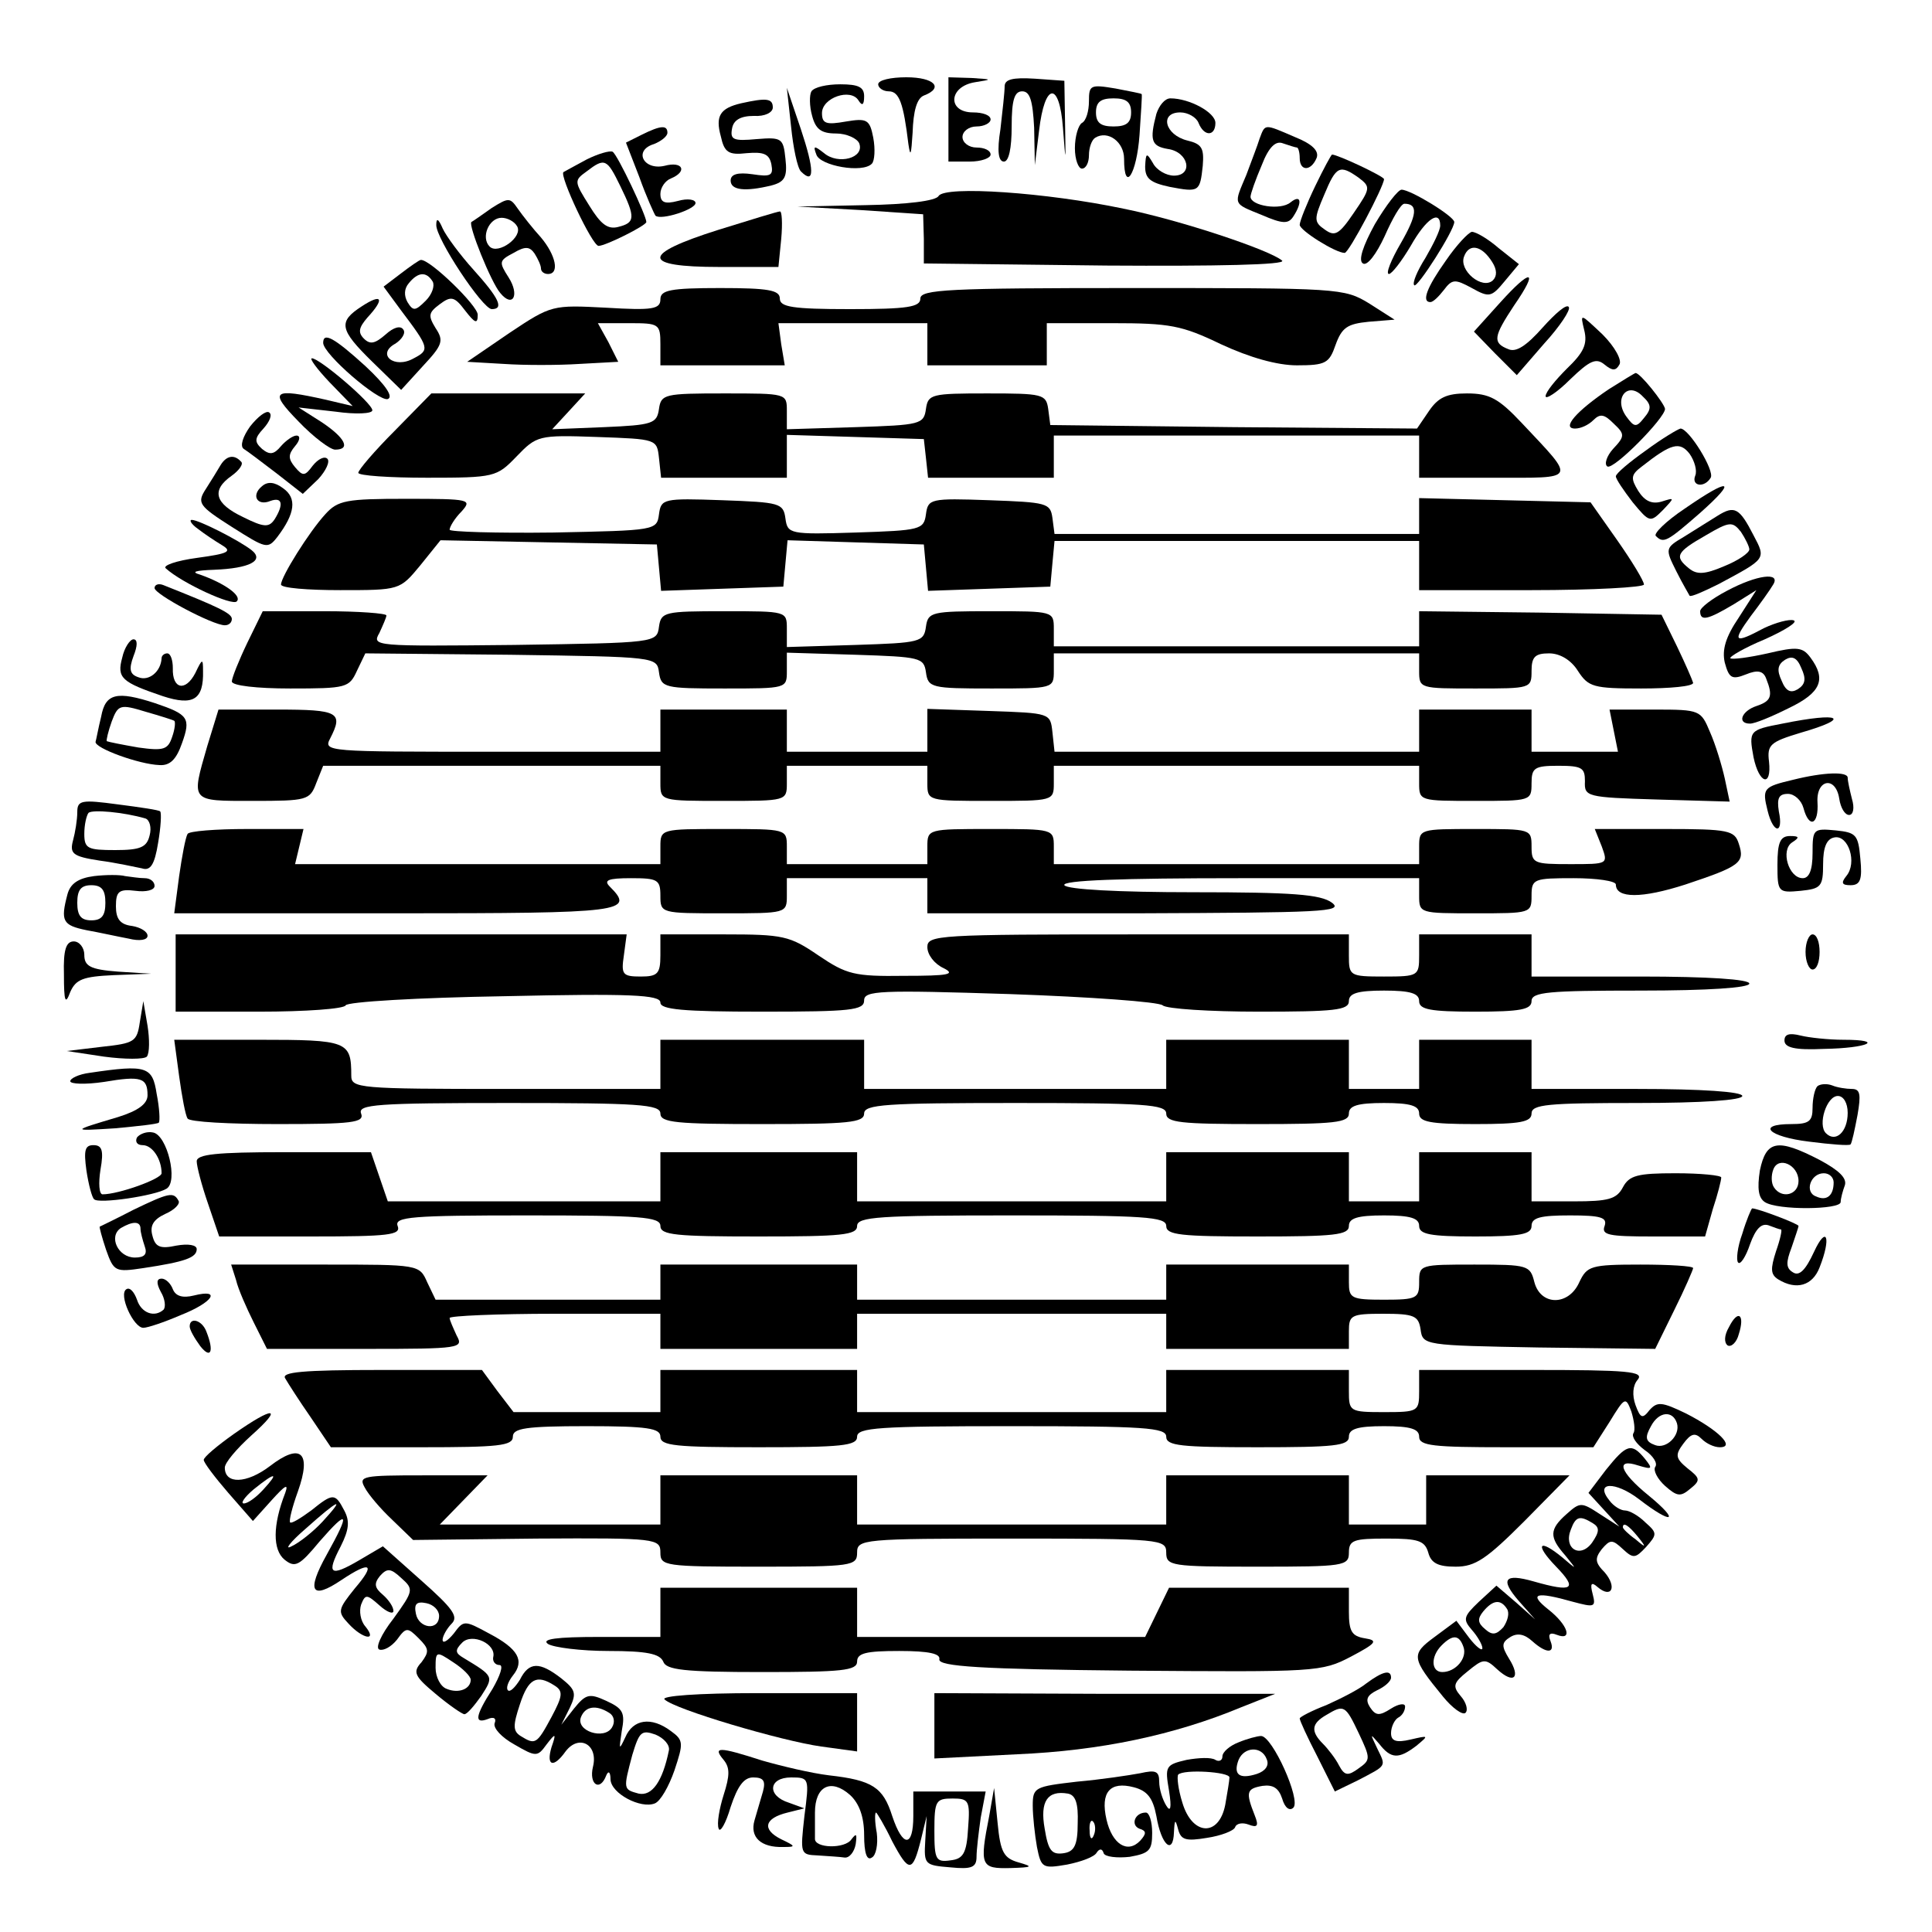 <?xml version="1.0" standalone="no"?>
<!DOCTYPE svg PUBLIC "-//W3C//DTD SVG 20010904//EN"
 "http://www.w3.org/TR/2001/REC-SVG-20010904/DTD/svg10.dtd">
<svg version="1.0" xmlns="http://www.w3.org/2000/svg"
 width="275pt" height="275pt" viewBox="0 0 275 275"
 preserveAspectRatio="xMidYMid meet">

<g transform="translate(0,275) scale(0.1,-0.1)"
fill="#000000" stroke="none">
<path d="M1250 2630 c0 -5 7 -10 15 -10 15 0 21 -17 28 -75 3 -20 4 -15 6 16
1 31 6 49 16 53 29 11 15 26 -25 26 -22 0 -40 -4 -40 -10z"/>
<path d="M1350 2580 l0 -60 30 0 c17 0 30 5 30 10 0 6 -9 10 -20 10 -11 0 -20
7 -20 15 0 8 9 15 20 15 11 0 20 5 20 10 0 6 -11 10 -25 10 -37 0 -35 37 3 43
25 4 25 4 -5 6 l-33 1 0 -60z"/>
<path d="M1430 2627 c0 -8 -3 -35 -6 -61 -5 -31 -3 -46 5 -46 7 0 11 19 11 50
0 38 4 50 15 50 11 0 15 -13 17 -52 l1 -53 6 49 c8 69 29 71 34 4 4 -52 4 -52
3 7 l-1 60 -42 3 c-32 2 -43 -1 -43 -11z"/>
<path d="M1155 2620 c-3 -5 -3 -21 1 -35 5 -19 13 -25 34 -25 15 0 30 -7 33
-14 8 -21 -30 -31 -50 -14 -14 11 -16 11 -11 -2 5 -16 66 -27 79 -13 4 4 5 21
2 37 -5 26 -9 28 -39 23 -28 -5 -34 -3 -34 12 0 22 41 36 52 18 5 -8 8 -7 8 6
0 13 -8 17 -34 17 -19 0 -37 -4 -41 -10z"/>
<path d="M1550 2606 c0 -14 -4 -28 -10 -31 -5 -3 -10 -19 -10 -36 0 -16 5 -29
10 -29 6 0 10 9 10 19 0 11 4 22 9 25 18 11 41 -6 41 -30 0 -50 18 -22 22 34
2 31 4 58 3 58 0 1 -17 4 -37 8 -36 6 -38 5 -38 -18z m60 -16 c0 -15 -7 -20
-25 -20 -18 0 -25 5 -25 20 0 15 7 20 25 20 18 0 25 -5 25 -20z"/>
<path d="M1126 2570 c3 -30 9 -59 14 -64 20 -20 19 3 0 60 l-20 59 6 -55z"/>
<path d="M1055 2603 c-30 -7 -37 -18 -29 -47 5 -23 11 -27 37 -24 24 2 32 -1
35 -16 3 -16 -1 -18 -27 -14 -21 3 -31 0 -31 -9 0 -14 21 -16 58 -7 19 5 23
12 20 38 -3 29 -5 31 -41 28 -33 -3 -38 -1 -35 15 2 12 12 18 31 18 16 -1 27
5 27 12 0 13 -9 14 -45 6z"/>
<path d="M1646 2588 c-10 -38 -7 -46 16 -50 30 -4 37 -38 9 -38 -11 0 -25 8
-30 18 -9 15 -10 15 -11 -5 0 -17 7 -23 35 -29 42 -8 43 -7 47 30 2 25 -1 31
-22 36 -32 8 -40 40 -10 40 11 0 23 -7 26 -15 8 -20 24 -19 24 0 0 15 -37 35
-64 35 -8 0 -16 -10 -20 -22z"/>
<path d="M913 2558 l-22 -11 19 -49 c10 -28 21 -52 23 -55 8 -7 57 9 57 18 0
5 -11 7 -25 3 -19 -5 -25 -2 -25 10 0 9 7 19 15 22 24 10 17 25 -9 18 -30 -7
-45 22 -15 31 10 4 19 11 19 16 0 11 -9 11 -37 -3z"/>
<path d="M1793 2553 c-3 -10 -12 -33 -19 -52 -18 -43 -20 -40 22 -57 30 -13
38 -13 45 -2 13 20 11 32 -4 20 -14 -12 -57 -5 -57 8 0 4 7 24 16 45 10 26 20
35 30 31 9 -3 18 -6 20 -6 2 0 4 -7 4 -15 0 -19 16 -19 24 0 4 10 -6 20 -31
30 -44 19 -42 19 -50 -2z"/>
<path d="M835 2523 c-17 -9 -31 -17 -33 -18 -6 -5 41 -105 50 -105 10 0 68 29
68 34 0 9 -41 96 -48 100 -4 2 -21 -3 -37 -11z m48 -38 c22 -45 21 -52 -3 -58
-15 -4 -25 4 -41 30 -22 35 -22 36 -4 49 26 20 29 18 48 -21z"/>
<path d="M1872 2485 c-12 -25 -22 -50 -22 -55 0 -8 51 -40 64 -40 6 0 56 95
56 105 0 4 -66 35 -74 35 -1 0 -12 -20 -24 -45z m62 12 c17 -13 17 -15 -7 -50
-21 -31 -27 -34 -41 -24 -16 11 -16 15 -1 50 17 41 22 43 49 24z"/>
<path d="M1336 2471 c-4 -7 -45 -12 -104 -13 l-97 -2 90 -5 89 -6 1 -35 0 -35
260 -3 c156 -1 256 1 250 7 -17 15 -146 58 -226 74 -109 23 -254 33 -263 18z"/>
<path d="M1957 2431 c-17 -31 -24 -52 -17 -56 6 -4 19 13 31 39 11 25 23 46
28 46 20 0 18 -16 -5 -56 -14 -24 -22 -44 -17 -44 4 0 18 18 31 40 22 39 42
52 42 29 0 -7 -10 -27 -21 -46 -12 -19 -19 -36 -16 -39 4 -5 57 78 57 90 0 8
-62 46 -75 46 -5 0 -22 -22 -38 -49z"/>
<path d="M700 2454 c-14 -10 -27 -19 -29 -20 -5 -4 28 -86 41 -101 18 -22 28
-3 12 22 -14 22 -14 24 7 35 17 10 23 9 30 -1 5 -8 9 -17 9 -21 0 -5 5 -8 10
-8 17 0 11 27 -10 52 -11 12 -26 31 -33 41 -11 16 -13 16 -37 1z m36 -26 c9
-15 -27 -41 -39 -29 -13 13 -1 41 17 41 8 0 18 -5 22 -12z"/>
<path d="M1023 2423 c-111 -35 -111 -53 1 -53 l84 0 4 40 c2 22 1 40 -2 39 -3
0 -42 -12 -87 -26z"/>
<path d="M621 2430 c-1 -19 66 -120 79 -120 18 0 10 16 -26 56 -19 21 -39 48
-44 59 -6 14 -9 15 -9 5z"/>
<path d="M2058 2379 c-27 -38 -35 -59 -22 -59 4 0 12 8 19 17 12 16 16 16 40
3 25 -14 28 -13 47 10 l20 24 -29 23 c-15 13 -32 23 -38 23 -5 -1 -22 -19 -37
-41z m66 -2 c7 -11 7 -20 1 -26 -15 -14 -49 14 -41 34 7 19 25 16 40 -8z"/>
<path d="M571 2361 l-25 -19 25 -34 c40 -53 41 -56 18 -68 -28 -16 -54 6 -26
21 9 6 15 15 11 20 -4 6 -14 3 -25 -7 -15 -13 -22 -15 -31 -6 -9 9 -7 16 5 30
25 27 21 35 -8 16 -34 -22 -32 -33 15 -79 l41 -40 31 34 c28 30 30 36 18 54
-11 18 -10 22 6 34 16 12 21 11 36 -9 14 -18 18 -20 18 -6 0 13 -68 79 -81 78
-2 0 -15 -9 -28 -19z m45 -12 c3 -6 -1 -18 -10 -27 -15 -15 -18 -15 -26 -2 -5
9 -5 19 2 27 13 16 25 17 34 2z"/>
<path d="M2135 2319 l-37 -41 30 -31 31 -31 39 45 c22 24 38 48 35 52 -3 5
-19 -9 -37 -29 -23 -26 -38 -36 -49 -31 -23 9 -21 18 8 62 36 52 25 54 -20 4z"/>
<path d="M940 2324 c0 -14 -11 -16 -77 -12 -77 4 -78 4 -138 -36 l-60 -41 52
-3 c29 -2 77 -2 108 0 l55 3 -14 28 -15 27 45 0 c42 0 44 -1 44 -30 l0 -30 88
0 89 0 -5 30 -4 30 106 0 106 0 0 -30 0 -30 85 0 85 0 0 30 0 30 93 0 c82 0
99 -3 155 -30 41 -19 80 -30 108 -30 41 0 46 3 55 29 9 25 17 30 47 33 l37 3
-36 23 c-36 22 -43 22 -338 22 -261 0 -301 -2 -301 -15 0 -12 -18 -15 -100
-15 -82 0 -100 3 -100 15 0 12 -16 15 -85 15 -71 0 -85 -3 -85 -16z"/>
<path d="M2255 2280 c5 -20 -1 -32 -25 -55 -16 -16 -30 -33 -30 -39 0 -5 16 5
35 24 28 27 37 31 49 21 11 -9 16 -9 21 0 4 6 -6 25 -24 43 -32 30 -32 31 -26
6z"/>
<path d="M460 2262 c0 -16 79 -84 92 -80 8 3 -2 19 -32 47 -44 40 -60 49 -60
33z"/>
<path d="M469 2206 l33 -34 -38 9 c-76 17 -82 13 -39 -31 21 -22 45 -40 52
-40 23 0 14 17 -19 39 l-33 21 53 -6 c28 -4 52 -3 52 2 0 10 -75 74 -86 74 -4
0 7 -15 25 -34z"/>
<path d="M2290 2196 c-46 -31 -68 -56 -48 -56 8 0 19 5 26 12 10 10 16 8 29
-5 16 -15 16 -18 -1 -36 -9 -10 -13 -22 -8 -25 9 -5 82 69 82 82 -1 8 -36 52
-42 51 -1 0 -19 -11 -38 -23z m50 -41 c-11 -14 -14 -13 -25 2 -19 26 2 51 23
29 13 -12 13 -18 2 -31z"/>
<path d="M562 2137 c-29 -29 -52 -56 -52 -60 0 -4 44 -7 98 -7 96 0 99 1 127
30 29 30 31 31 115 28 85 -3 85 -3 88 -30 l3 -28 90 0 89 0 0 30 0 31 98 -3
97 -3 3 -27 3 -28 90 0 89 0 0 30 0 30 260 0 260 0 0 -30 0 -30 106 0 c120 0
118 -5 40 78 -33 35 -46 42 -78 42 -29 0 -41 -6 -54 -25 l-17 -25 -261 2 -261
3 -3 23 c-3 21 -8 22 -87 22 -79 0 -84 -1 -87 -22 -3 -22 -8 -23 -100 -26
l-98 -3 0 26 c0 25 0 25 -89 25 -85 0 -90 -1 -93 -22 -3 -21 -9 -23 -78 -26
l-74 -3 24 26 23 25 -109 0 -110 0 -52 -53z"/>
<path d="M356 2143 c-10 -14 -15 -28 -9 -32 5 -3 26 -19 47 -35 l37 -29 22 21
c11 12 17 25 13 29 -4 4 -13 0 -21 -10 -11 -15 -14 -15 -25 -2 -10 12 -10 18
0 30 7 8 8 15 2 15 -5 0 -15 -7 -22 -15 -10 -12 -16 -13 -27 -4 -11 10 -11 15
2 29 9 10 13 20 8 23 -4 3 -16 -6 -27 -20z"/>
<path d="M2343 2109 c-24 -17 -43 -33 -43 -37 0 -4 11 -20 24 -37 24 -29 25
-29 43 -11 17 18 17 18 -2 12 -14 -4 -24 1 -33 15 -11 18 -11 23 5 35 42 33
54 36 68 18 7 -10 11 -24 8 -31 -6 -15 13 -18 22 -3 6 10 -31 70 -43 70 -4 -1
-26 -14 -49 -31z"/>
<path d="M314 2088 c-4 -7 -14 -23 -21 -34 -13 -20 -10 -24 37 -54 49 -31 51
-32 65 -14 25 33 28 55 8 69 -12 9 -22 10 -30 3 -16 -13 -7 -29 12 -21 17 6
19 -5 6 -26 -8 -12 -15 -12 -45 3 -40 19 -46 38 -16 59 11 8 17 17 13 20 -10
11 -21 8 -29 -5z"/>
<path d="M2398 2026 c-27 -18 -45 -36 -41 -39 11 -11 16 -8 63 33 54 48 43 51
-22 6z"/>
<path d="M463 2018 c-23 -25 -63 -89 -63 -100 0 -5 38 -8 84 -8 85 0 85 0 114
35 l29 36 154 -3 154 -3 3 -33 3 -33 87 3 87 3 3 33 3 33 97 -3 97 -3 3 -33 3
-33 87 3 87 3 3 33 3 32 260 0 259 0 0 -35 0 -35 160 0 c88 0 160 4 160 8 0 5
-17 33 -38 63 l-38 54 -122 3 -122 3 0 -26 0 -25 -259 0 -260 0 -3 23 c-3 21
-8 22 -90 25 -84 3 -87 2 -90 -20 -3 -22 -8 -23 -100 -26 -94 -3 -97 -2 -100
20 -3 22 -8 23 -90 26 -84 3 -87 2 -90 -20 -3 -23 -5 -23 -150 -26 -82 -1
-148 1 -148 4 0 4 7 16 17 26 15 17 13 18 -79 18 -85 0 -97 -2 -115 -22z"/>
<path d="M2445 2016 c-11 -7 -32 -20 -48 -30 -27 -16 -27 -17 -11 -49 9 -18
18 -33 19 -35 2 -2 20 6 42 17 67 36 67 35 49 69 -20 39 -27 43 -51 28z m45
-48 c0 -5 -16 -16 -36 -24 -28 -12 -39 -12 -50 -3 -21 17 -18 23 24 47 34 20
38 20 50 5 6 -9 12 -21 12 -25z"/>
<path d="M282 1997 c9 -7 24 -17 34 -23 15 -9 9 -12 -35 -18 -30 -4 -50 -11
-45 -15 23 -21 95 -54 101 -47 8 8 -18 26 -52 38 -14 4 -7 6 20 7 50 2 72 13
53 28 -18 14 -75 43 -85 43 -4 0 -1 -6 9 -13z"/>
<path d="M2458 1909 c-21 -11 -38 -24 -38 -29 0 -15 11 -12 48 10 l32 20 -25
-39 c-19 -28 -24 -46 -20 -64 6 -22 10 -25 30 -17 17 7 25 5 29 -6 10 -25 7
-32 -14 -39 -21 -7 -28 -25 -9 -25 7 0 31 10 55 22 46 22 54 41 31 72 -11 15
-19 16 -61 6 -27 -6 -50 -9 -53 -7 -2 2 20 15 49 27 29 13 48 25 41 27 -6 2
-25 -3 -42 -11 -43 -23 -46 -20 -19 17 13 17 28 38 32 45 11 18 -23 14 -66 -9z
m101 -140 c-10 -6 -17 -3 -23 12 -7 15 -6 23 5 30 10 6 17 3 23 -12 7 -15 6
-23 -5 -30z"/>
<path d="M220 1913 c0 -9 83 -53 100 -53 6 0 10 4 10 9 0 8 -19 17 -97 48 -7
3 -13 1 -13 -4z"/>
<path d="M352 1835 c-12 -25 -22 -50 -22 -55 0 -6 36 -10 83 -10 80 0 84 1 95
25 l12 25 207 -2 c207 -3 208 -3 211 -25 3 -22 8 -23 93 -23 89 0 89 0 89 25
l0 26 98 -3 c92 -3 97 -4 100 -25 3 -22 8 -23 93 -23 88 0 89 0 89 25 l0 25
260 0 260 0 0 -25 c0 -25 1 -25 80 -25 79 0 80 0 80 25 0 20 5 25 25 25 15 0
31 -9 41 -25 15 -23 22 -25 90 -25 41 0 74 3 74 8 -1 4 -11 27 -23 52 l-22 45
-172 3 -173 2 0 -25 0 -25 -260 0 -260 0 0 25 c0 25 -1 25 -89 25 -85 0 -90
-1 -93 -22 -3 -22 -8 -23 -100 -26 l-98 -3 0 26 c0 25 0 25 -89 25 -85 0 -90
-1 -93 -22 -3 -23 -4 -23 -206 -26 -199 -2 -203 -2 -192 17 5 11 10 22 10 25
0 3 -40 6 -88 6 l-88 0 -22 -45z"/>
<path d="M174 1814 c-8 -29 -1 -35 58 -55 43 -14 58 -5 57 36 0 18 -1 18 -11
-3 -14 -27 -33 -23 -32 7 0 11 -3 21 -8 21 -4 0 -8 -3 -8 -7 -1 -19 -18 -33
-33 -27 -12 4 -14 11 -7 30 6 15 6 24 0 24 -5 0 -13 -12 -16 -26z"/>
<path d="M144 1730 c-4 -16 -7 -33 -8 -36 -1 -9 62 -32 91 -33 15 -1 24 8 32
31 13 36 9 41 -38 57 -55 18 -71 14 -77 -19z m104 -6 c2 -1 1 -12 -3 -23 -6
-18 -12 -20 -48 -15 -23 4 -43 8 -45 9 -1 1 2 14 7 28 9 24 12 25 48 14 21 -6
40 -12 41 -13z"/>
<path d="M295 1688 c-23 -80 -25 -78 65 -78 77 0 81 1 90 25 l10 25 240 0 240
0 0 -25 c0 -25 1 -25 90 -25 89 0 90 0 90 25 l0 25 100 0 100 0 0 -25 c0 -25
1 -25 90 -25 89 0 90 0 90 25 l0 25 260 0 260 0 0 -25 c0 -25 1 -25 80 -25 79
0 80 0 80 25 0 22 4 25 38 25 34 0 38 -3 38 -22 -1 -22 2 -23 102 -26 l104 -3
-7 33 c-4 18 -13 48 -21 66 -13 31 -14 32 -78 32 l-65 0 6 -30 6 -30 -62 0
-61 0 0 30 0 30 -80 0 -80 0 0 -30 0 -30 -259 0 -260 0 -3 28 c-3 27 -3 27
-90 30 l-88 3 0 -31 0 -30 -100 0 -100 0 0 30 0 30 -90 0 -90 0 0 -30 0 -30
-240 0 c-235 0 -240 0 -230 19 19 37 12 41 -75 41 l-84 0 -16 -52z"/>
<path d="M2537 1720 c-47 -9 -48 -10 -41 -48 8 -38 26 -43 22 -6 -3 24 2 28
45 41 73 21 58 30 -26 13z"/>
<path d="M2552 1640 c-42 -10 -44 -12 -36 -44 8 -33 23 -34 16 -1 -3 19 0 25
13 25 9 0 19 -9 22 -20 8 -30 22 -24 20 8 -2 33 26 38 31 5 2 -13 8 -23 14
-23 6 0 8 10 4 23 -3 12 -6 25 -6 30 0 9 -34 8 -78 -3z"/>
<path d="M110 1594 c0 -11 -3 -29 -6 -40 -5 -19 -1 -23 38 -29 23 -3 50 -9 60
-11 12 -4 18 5 23 36 4 23 5 43 3 45 -1 2 -29 6 -60 10 -52 7 -58 6 -58 -11z
m97 -9 c6 -2 9 -13 6 -24 -4 -17 -13 -21 -49 -21 -39 0 -44 2 -44 23 0 13 3
26 6 30 6 5 50 1 81 -8z"/>
<path d="M267 1563 c-3 -5 -8 -32 -12 -60 l-7 -53 316 0 c325 0 340 2 304 38
-9 9 -3 12 30 12 38 0 42 -2 42 -25 0 -25 1 -25 90 -25 89 0 90 0 90 25 l0 25
100 0 100 0 0 -25 0 -25 298 0 c263 1 295 2 278 15 -16 12 -57 15 -197 15
-108 0 -180 4 -184 10 -4 7 82 10 249 10 l256 0 0 -25 c0 -25 1 -25 80 -25 79
0 80 0 80 25 0 24 3 25 60 25 33 0 60 -4 60 -9 0 -20 37 -20 99 0 78 26 85 31
76 58 -6 19 -14 21 -105 21 l-100 0 10 -25 c9 -25 9 -25 -45 -25 -52 0 -55 1
-55 25 0 25 -1 25 -80 25 -79 0 -80 0 -80 -25 l0 -25 -260 0 -260 0 0 25 c0
25 -1 25 -90 25 -89 0 -90 0 -90 -25 l0 -25 -100 0 -100 0 0 25 c0 25 -1 25
-90 25 -89 0 -90 0 -90 -25 l0 -25 -260 0 -260 0 6 25 6 25 -80 0 c-45 0 -83
-3 -85 -7z"/>
<path d="M2580 1536 c0 -25 -5 -36 -14 -36 -20 0 -32 40 -15 51 11 7 10 9 -3
9 -14 0 -18 -9 -18 -41 0 -39 1 -40 33 -37 29 3 32 6 32 38 0 24 5 36 16 38
20 4 33 -36 17 -55 -8 -10 -6 -13 6 -13 14 0 17 8 14 38 -3 34 -6 37 -35 40
-32 3 -33 2 -33 -32z"/>
<path d="M134 1503 c-23 -3 -34 -11 -38 -26 -10 -38 -7 -44 27 -51 17 -3 44
-9 60 -12 16 -4 27 -2 27 4 0 6 -10 12 -22 14 -17 2 -23 10 -23 28 0 21 4 25
28 22 15 -2 27 1 27 7 0 6 -6 11 -14 11 -8 0 -20 2 -28 3 -7 2 -27 2 -44 0z
m16 -38 c0 -18 -5 -25 -20 -25 -15 0 -20 7 -20 25 0 18 5 25 20 25 15 0 20 -7
20 -25z"/>
<path d="M250 1365 l0 -55 119 0 c66 0 121 4 123 9 2 5 103 11 226 13 179 4
222 2 222 -9 0 -10 32 -13 145 -13 126 0 145 2 145 16 0 14 22 15 208 9 114
-4 211 -11 217 -16 5 -5 67 -9 137 -9 107 0 128 2 128 15 0 11 12 15 50 15 38
0 50 -4 50 -15 0 -12 16 -15 80 -15 64 0 80 3 80 15 0 13 24 15 155 15 97 0
155 4 155 10 0 6 -58 10 -155 10 l-155 0 0 30 0 30 -80 0 -80 0 0 -30 c0 -29
-1 -30 -50 -30 -49 0 -50 1 -50 30 l0 30 -300 0 c-285 0 -300 -1 -300 -18 0
-11 10 -24 23 -30 18 -9 7 -11 -56 -11 -71 -1 -82 2 -122 29 -41 28 -50 30
-134 30 l-91 0 0 -30 c0 -26 -4 -30 -28 -30 -26 0 -28 3 -24 30 l4 30 -321 0
-321 0 0 -55z"/>
<path d="M2570 1395 c0 -14 5 -25 10 -25 6 0 10 11 10 25 0 14 -4 25 -10 25
-5 0 -10 -11 -10 -25z"/>
<path d="M91 1363 c0 -39 2 -44 9 -25 8 18 18 22 62 24 l53 2 -47 3 c-40 3
-48 8 -48 24 0 10 -7 19 -15 19 -11 0 -15 -12 -14 -47z"/>
<path d="M199 1295 c-4 -28 -8 -30 -54 -35 l-50 -6 53 -8 c30 -4 57 -4 61 0 4
5 4 25 1 44 l-6 35 -5 -30z"/>
<path d="M2540 1269 c0 -10 14 -14 56 -12 63 1 88 13 28 13 -21 0 -49 3 -61 6
-16 4 -23 2 -23 -7z"/>
<path d="M255 1218 c4 -29 9 -56 12 -60 2 -5 60 -8 128 -8 106 0 124 2 119 15
-5 13 22 15 210 15 185 0 216 -2 216 -15 0 -13 23 -15 145 -15 122 0 145 2
145 15 0 13 31 15 215 15 184 0 215 -2 215 -15 0 -13 21 -15 130 -15 109 0
130 2 130 15 0 11 12 15 50 15 38 0 50 -4 50 -15 0 -12 16 -15 80 -15 64 0 80
3 80 15 0 13 23 15 150 15 93 0 150 4 150 10 0 6 -57 10 -150 10 l-150 0 0 35
0 35 -80 0 -80 0 0 -35 0 -35 -50 0 -50 0 0 35 0 35 -130 0 -130 0 0 -35 0
-35 -215 0 -215 0 0 35 0 35 -145 0 -145 0 0 -35 0 -35 -220 0 c-210 0 -220 1
-220 19 0 49 -5 51 -132 51 l-120 0 7 -52z"/>
<path d="M128 1223 c-16 -2 -28 -8 -28 -12 0 -4 21 -5 48 -1 53 9 62 6 62 -19
0 -12 -13 -22 -42 -31 -67 -20 -67 -20 -4 -16 32 3 60 6 62 8 2 2 1 21 -3 41
-6 39 -14 42 -95 30z"/>
<path d="M2587 1204 c-4 -4 -7 -18 -7 -31 0 -19 -5 -23 -30 -23 -51 0 -33 -18
25 -25 31 -4 57 -6 59 -4 2 2 6 21 10 42 5 29 4 37 -8 37 -8 0 -21 2 -28 5 -8
3 -17 2 -21 -1z m43 -38 c0 -27 -17 -43 -31 -29 -12 12 1 53 17 53 8 0 14 -10
14 -24z"/>
<path d="M195 1131 c-3 -6 0 -11 8 -11 14 0 27 -20 27 -40 0 -8 -61 -30 -84
-30 -5 0 -6 16 -3 35 5 28 2 35 -10 35 -12 0 -14 -7 -10 -36 3 -20 8 -39 11
-41 6 -7 87 5 103 15 17 10 1 76 -19 80 -9 2 -19 -2 -23 -7z"/>
<path d="M2505 1084 c-4 -26 -2 -39 7 -45 18 -12 108 -11 108 0 0 5 3 16 6 24
3 10 -8 21 -36 36 -60 31 -76 28 -85 -15z m55 -15 c0 -20 -24 -26 -35 -9 -4 6
-4 17 -1 25 7 20 36 7 36 -16z m50 -2 c0 -19 -10 -27 -25 -20 -17 6 -8 33 11
33 8 0 14 -6 14 -13z"/>
<path d="M280 1097 c0 -7 7 -34 16 -60 l16 -47 130 0 c112 0 129 2 124 15 -5
13 20 15 184 15 162 0 190 -2 190 -15 0 -13 22 -15 140 -15 118 0 140 2 140
15 0 13 31 15 220 15 189 0 220 -2 220 -15 0 -13 21 -15 130 -15 109 0 130 2
130 15 0 11 12 15 50 15 38 0 50 -4 50 -15 0 -12 16 -15 80 -15 64 0 80 3 80
15 0 12 13 15 55 15 44 0 53 -3 49 -15 -5 -13 6 -15 68 -15 l75 0 11 39 c7 21
12 41 12 45 0 3 -29 6 -65 6 -54 0 -66 -3 -75 -20 -9 -17 -21 -20 -70 -20
l-60 0 0 35 0 35 -80 0 -80 0 0 -35 0 -35 -50 0 -50 0 0 35 0 35 -130 0 -130
0 0 -35 0 -35 -220 0 -220 0 0 35 0 35 -140 0 -140 0 0 -35 0 -35 -194 0 -194
0 -12 35 -12 35 -124 0 c-96 0 -124 -3 -124 -13z"/>
<path d="M190 1028 c-25 -13 -46 -23 -48 -24 -1 0 3 -15 9 -33 11 -31 13 -32
53 -26 60 9 76 15 76 27 0 6 -12 8 -29 5 -23 -5 -30 -2 -34 14 -4 14 1 23 18
31 14 6 22 15 19 19 -7 13 -14 11 -64 -13z m10 -27 c0 -5 3 -16 6 -25 4 -11 0
-16 -14 -16 -24 0 -38 30 -20 42 17 10 28 10 28 -1z"/>
<path d="M2480 994 c-7 -19 -9 -38 -6 -41 3 -4 11 8 17 26 8 22 16 30 26 27 8
-3 16 -6 18 -6 2 0 -1 -14 -7 -31 -8 -25 -8 -33 3 -40 26 -16 49 -9 59 17 17
43 10 61 -8 22 -12 -26 -21 -35 -30 -29 -10 6 -10 14 -2 35 5 15 10 29 10 31
0 3 -58 25 -66 25 -1 0 -8 -16 -14 -36z"/>
<path d="M336 928 c3 -13 15 -40 25 -60 l19 -38 141 0 c135 0 139 1 129 19 -5
11 -10 22 -10 25 0 3 68 6 150 6 l150 0 0 -25 0 -25 140 0 140 0 0 25 0 25
220 0 220 0 0 -25 0 -25 130 0 130 0 0 25 c0 23 3 25 49 25 44 0 50 -3 53 -22
3 -23 5 -23 168 -26 l166 -2 27 55 c15 30 27 58 27 60 0 3 -34 5 -75 5 -71 0
-76 -2 -87 -25 -15 -34 -55 -34 -64 0 -6 24 -9 25 -85 25 -78 0 -79 0 -79 -25
0 -23 -3 -25 -50 -25 -47 0 -50 2 -50 25 l0 25 -130 0 -130 0 0 -25 0 -25
-220 0 -220 0 0 25 0 25 -140 0 -140 0 0 -25 0 -25 -160 0 -160 0 -12 25 c-11
25 -12 25 -145 25 l-134 0 7 -22z"/>
<path d="M229 911 c6 -10 7 -21 4 -25 -13 -12 -32 -5 -38 14 -4 11 -10 18 -15
15 -12 -7 10 -55 24 -55 6 0 30 8 53 18 46 18 59 38 19 28 -16 -4 -26 -1 -30
9 -3 8 -10 15 -16 15 -7 0 -8 -6 -1 -19z"/>
<path d="M2461 861 c-7 -12 -7 -22 -2 -26 5 -3 13 4 16 16 9 28 -1 36 -14 10z"/>
<path d="M270 862 c0 -5 7 -17 15 -28 15 -19 20 -8 9 20 -6 17 -24 22 -24 8z"/>
<path d="M406 788 c4 -7 20 -32 36 -55 l29 -43 129 0 c109 0 130 2 130 15 0
12 18 15 105 15 87 0 105 -3 105 -15 0 -13 22 -15 140 -15 118 0 140 2 140 15
0 13 31 15 220 15 189 0 220 -2 220 -15 0 -13 21 -15 130 -15 109 0 130 2 130
15 0 11 12 15 50 15 38 0 50 -4 50 -15 0 -13 20 -15 124 -15 l124 0 23 36 c22
36 23 36 31 15 4 -13 6 -27 3 -31 -3 -5 4 -15 16 -24 12 -8 19 -19 15 -24 -3
-5 3 -17 14 -27 17 -15 22 -16 36 -4 15 12 14 15 -4 29 -17 14 -18 19 -6 35
11 15 17 16 26 7 7 -7 18 -12 26 -12 23 0 -3 25 -48 48 -35 17 -41 17 -52 5
-10 -13 -13 -12 -20 7 -5 14 -4 28 3 36 10 12 -14 14 -150 14 l-161 0 0 -30
c0 -29 -1 -30 -50 -30 -49 0 -50 1 -50 30 l0 30 -130 0 -130 0 0 -30 0 -30
-220 0 -220 0 0 30 0 30 -140 0 -140 0 0 -30 0 -30 -105 0 -104 0 -23 30 -22
30 -143 0 c-113 0 -143 -3 -137 -12z m1981 -64 c5 -17 -15 -37 -31 -31 -14 5
-15 11 -6 27 11 21 31 23 37 4z"/>
<path d="M333 709 c-24 -17 -43 -33 -43 -37 0 -4 16 -25 35 -47 l35 -40 27 30
c19 21 24 24 19 10 -18 -46 -18 -81 -1 -95 15 -12 21 -9 50 26 41 47 44 42 10
-19 -29 -52 -22 -65 21 -36 42 28 49 23 19 -12 -24 -30 -25 -33 -9 -50 20 -22
42 -26 24 -4 -7 8 -9 22 -6 31 6 15 8 15 26 -1 11 -10 20 -13 20 -8 0 6 -7 16
-15 23 -12 10 -13 16 -4 27 10 11 15 11 30 -3 18 -16 18 -18 -11 -58 -18 -23
-26 -42 -20 -44 6 -2 17 4 25 14 13 18 15 18 31 2 15 -15 15 -19 4 -34 -13
-14 -10 -20 20 -45 19 -16 38 -29 41 -29 4 0 14 12 24 26 18 28 18 28 -25 54
-12 7 -13 11 -2 22 14 14 49 -2 44 -21 -1 -6 3 -11 9 -11 6 0 1 -15 -10 -34
-25 -39 -26 -50 -7 -43 9 4 13 1 10 -6 -2 -7 10 -20 28 -30 31 -18 33 -18 46
0 13 17 14 16 7 -4 -8 -27 3 -30 20 -6 19 25 47 10 39 -22 -6 -25 10 -36 19
-12 3 7 6 5 6 -6 1 -20 43 -42 63 -34 8 3 20 24 28 47 13 39 13 43 -5 56 -28
21 -54 17 -65 -9 -9 -19 -9 -18 -5 9 5 26 2 32 -22 43 -24 11 -29 10 -46 -11
l-18 -23 12 24 c10 21 8 26 -12 42 -31 24 -46 24 -59 -2 -7 -11 -14 -18 -17
-15 -3 3 0 12 7 21 17 21 8 38 -34 60 -35 19 -36 19 -50 0 -9 -11 -16 -15 -16
-9 0 5 6 16 13 23 10 10 1 22 -43 61 l-55 49 -34 -20 c-41 -24 -47 -20 -26 20
12 24 13 36 5 51 -13 25 -16 25 -47 0 -15 -11 -28 -19 -30 -17 -2 2 3 22 11
44 20 56 4 70 -40 36 -33 -25 -64 -26 -64 -2 0 7 17 27 38 46 46 41 32 42 -25
2z m42 -79 c-10 -11 -22 -20 -28 -20 -5 0 1 9 14 20 31 25 37 25 14 0z m84
-46 c-13 -14 -33 -30 -44 -35 -11 -6 -2 6 20 25 47 42 58 47 24 10z m166 -134
c0 -22 -29 -18 -33 3 -3 14 1 18 15 15 10 -2 18 -10 18 -18z m45 -91 c0 -13
-17 -20 -34 -13 -9 3 -16 17 -16 30 0 24 1 24 25 8 14 -9 25 -20 25 -25z m119
-8 c13 -8 12 -15 -4 -45 -21 -39 -23 -40 -44 -27 -11 7 -11 15 -1 45 12 37 24
43 49 27z m78 -39 c7 -4 9 -13 4 -21 -11 -18 -52 -5 -44 15 6 15 21 18 40 6z
m85 -54 c-9 -44 -24 -65 -43 -61 -22 6 -22 6 -9 55 10 33 13 36 33 29 12 -5
21 -15 19 -23z"/>
<path d="M2286 658 l-25 -33 22 -24 22 -24 -28 18 c-26 17 -28 17 -47 0 -25
-22 -25 -33 -2 -59 17 -21 17 -21 -4 -3 -34 28 -40 19 -9 -13 31 -32 24 -37
-32 -21 -42 12 -48 3 -21 -28 l23 -26 -27 24 -28 24 -25 -23 c-22 -21 -23 -25
-10 -40 8 -9 15 -21 15 -26 0 -5 -9 2 -19 15 l-18 24 -31 -23 c-34 -25 -33
-30 12 -85 13 -16 28 -27 32 -23 4 4 1 15 -7 24 -12 14 -10 19 10 35 22 18 25
19 42 3 24 -22 34 -12 17 15 -11 18 -11 23 2 31 10 6 20 4 31 -6 20 -18 33
-18 26 0 -4 10 -1 13 9 9 23 -9 16 14 -12 36 -29 23 -18 26 35 11 30 -8 33 -8
28 11 -4 15 -2 18 7 10 20 -17 28 0 10 21 -14 14 -14 20 -4 33 12 14 15 14 30
0 15 -14 18 -13 33 3 16 18 16 20 -1 35 -10 10 -23 17 -29 17 -6 0 -16 6 -22
14 -22 27 8 28 42 2 48 -37 59 -32 14 5 -42 34 -48 54 -15 43 20 -6 21 -5 9
10 -19 23 -26 20 -55 -16z m-19 -76 c10 -6 10 -12 -1 -28 -17 -23 -41 -8 -30
19 7 19 13 20 31 9z m64 -19 c13 -16 12 -17 -3 -4 -10 7 -18 15 -18 17 0 8 8
3 21 -13z m-186 -103 c4 -6 1 -17 -5 -26 -10 -11 -16 -12 -26 -3 -11 9 -11 15
-3 25 14 17 25 18 34 4z m-62 -54 c6 -16 -11 -36 -30 -36 -16 0 -17 22 -1 38
16 16 25 15 31 -2z"/>
<path d="M519 633 c5 -10 23 -31 39 -46 l30 -29 176 2 c171 1 176 0 176 -20 0
-19 6 -20 140 -20 133 0 140 1 140 20 0 19 7 20 220 20 213 0 220 -1 220 -20
0 -19 7 -20 130 -20 123 0 130 1 130 20 0 18 7 20 54 20 45 0 54 -3 59 -20 4
-15 14 -20 39 -20 28 0 44 11 98 65 l64 65 -102 0 -102 0 0 -35 0 -35 -55 0
-55 0 0 35 0 35 -130 0 -130 0 0 -35 0 -35 -220 0 -220 0 0 35 0 35 -140 0
-140 0 0 -35 0 -35 -157 0 -157 0 34 35 34 35 -92 0 c-85 0 -92 -1 -83 -17z"/>
<path d="M940 455 l0 -35 -87 0 c-61 0 -83 -3 -73 -10 8 -5 47 -10 86 -10 55
0 73 -4 78 -15 4 -12 30 -15 141 -15 113 0 135 2 135 15 0 12 13 15 60 15 43
0 59 -4 57 -12 -1 -10 59 -14 271 -16 265 -2 273 -2 315 20 36 19 39 23 20 26
-19 3 -23 10 -23 38 l0 34 -128 0 -128 0 -17 -35 -17 -35 -205 0 -205 0 0 35
0 35 -140 0 -140 0 0 -35z"/>
<path d="M1945 354 c-11 -9 -37 -22 -57 -31 -21 -8 -38 -17 -38 -19 0 -3 11
-27 25 -54 l25 -50 33 16 c42 22 40 19 27 46 -10 21 -10 21 3 6 17 -22 28 -22
53 -3 18 15 18 15 -8 9 -21 -5 -28 -2 -28 9 0 9 5 19 10 22 6 3 10 10 10 16 0
5 -9 4 -20 -3 -17 -11 -22 -10 -30 2 -7 11 -4 17 10 24 11 5 20 13 20 18 0 12
-12 9 -35 -8z m-11 -71 c17 -36 17 -38 0 -50 -15 -11 -20 -11 -28 4 -5 10 -16
24 -23 31 -18 18 -16 29 5 41 25 15 27 14 46 -26z"/>
<path d="M946 331 c14 -14 166 -59 223 -67 l51 -7 0 42 0 41 -142 0 c-85 0
-138 -4 -132 -9z"/>
<path d="M1330 294 l0 -47 118 6 c117 5 223 27 319 67 l48 19 -242 0 -243 1 0
-46z"/>
<path d="M1763 270 c-13 -5 -23 -14 -23 -20 0 -6 -5 -8 -10 -5 -6 4 -24 3 -41
0 -30 -7 -31 -9 -25 -44 4 -25 2 -31 -4 -21 -5 8 -10 23 -10 34 0 15 -5 17
-27 12 -16 -3 -56 -9 -90 -12 -60 -7 -63 -8 -63 -34 0 -15 3 -42 6 -59 6 -30
8 -31 43 -25 20 4 39 11 42 17 4 6 8 6 10 -1 2 -5 19 -7 37 -5 28 5 32 9 32
34 0 16 -4 29 -9 29 -16 0 -22 -18 -9 -23 10 -3 10 -7 1 -17 -18 -19 -40 -5
-48 30 -9 39 5 55 39 46 19 -5 27 -15 32 -41 7 -42 24 -56 25 -23 1 19 2 19 6
4 4 -15 11 -17 41 -12 20 3 38 10 40 15 2 6 11 7 19 4 13 -5 15 -2 9 13 -13
33 -12 38 11 42 15 2 23 -3 28 -18 4 -14 11 -18 16 -13 11 11 -30 102 -46 102
-5 0 -20 -4 -32 -9z m40 -24 c4 -9 -2 -17 -14 -21 -25 -8 -34 -1 -26 20 8 19
33 20 40 1z m-53 -26 c0 -4 -3 -22 -6 -39 -9 -46 -47 -44 -61 3 -6 19 -8 37
-6 40 8 8 73 4 73 -4z m-216 -65 c0 -32 -5 -41 -21 -43 -16 -2 -21 4 -26 35
-7 39 4 55 33 50 11 -2 15 -14 14 -42z m23 -17 c-3 -8 -6 -5 -6 6 -1 11 2 17
5 13 3 -3 4 -12 1 -19z"/>
<path d="M1030 245 c9 -11 9 -22 0 -50 -6 -19 -10 -41 -7 -48 2 -6 10 7 17 31
10 30 19 42 32 42 15 0 18 -5 14 -20 -3 -11 -9 -30 -12 -41 -7 -24 9 -39 41
-38 18 0 18 1 -3 11 -28 14 -24 30 9 38 l24 6 -22 8 c-32 10 -29 36 3 36 26 0
26 -1 19 -55 -6 -54 -6 -55 19 -56 14 -1 32 -2 38 -3 7 -1 14 8 16 19 2 15 1
16 -6 7 -9 -14 -53 -13 -52 1 0 4 0 21 0 37 0 38 23 49 50 25 13 -12 20 -31
20 -57 0 -26 4 -37 11 -32 6 3 9 19 7 35 -3 16 -3 29 -1 29 1 0 12 -18 23 -41
24 -45 29 -45 41 3 l8 33 -2 -35 c-2 -34 -1 -35 36 -38 30 -3 37 0 37 15 0 10
3 35 6 56 l7 37 -52 0 -51 0 0 -35 c0 -45 -15 -45 -30 0 -13 41 -28 51 -90 58
-25 3 -67 13 -95 21 -62 20 -71 20 -55 1z m348 -97 c-2 -36 -7 -44 -25 -46
-21 -3 -23 1 -23 42 0 43 2 46 26 46 23 0 25 -3 22 -42z"/>
<path d="M1408 165 c-14 -71 -12 -75 30 -74 32 1 33 2 12 8 -21 6 -26 14 -30
56 l-5 50 -7 -40z"/>
</g>
</svg>

